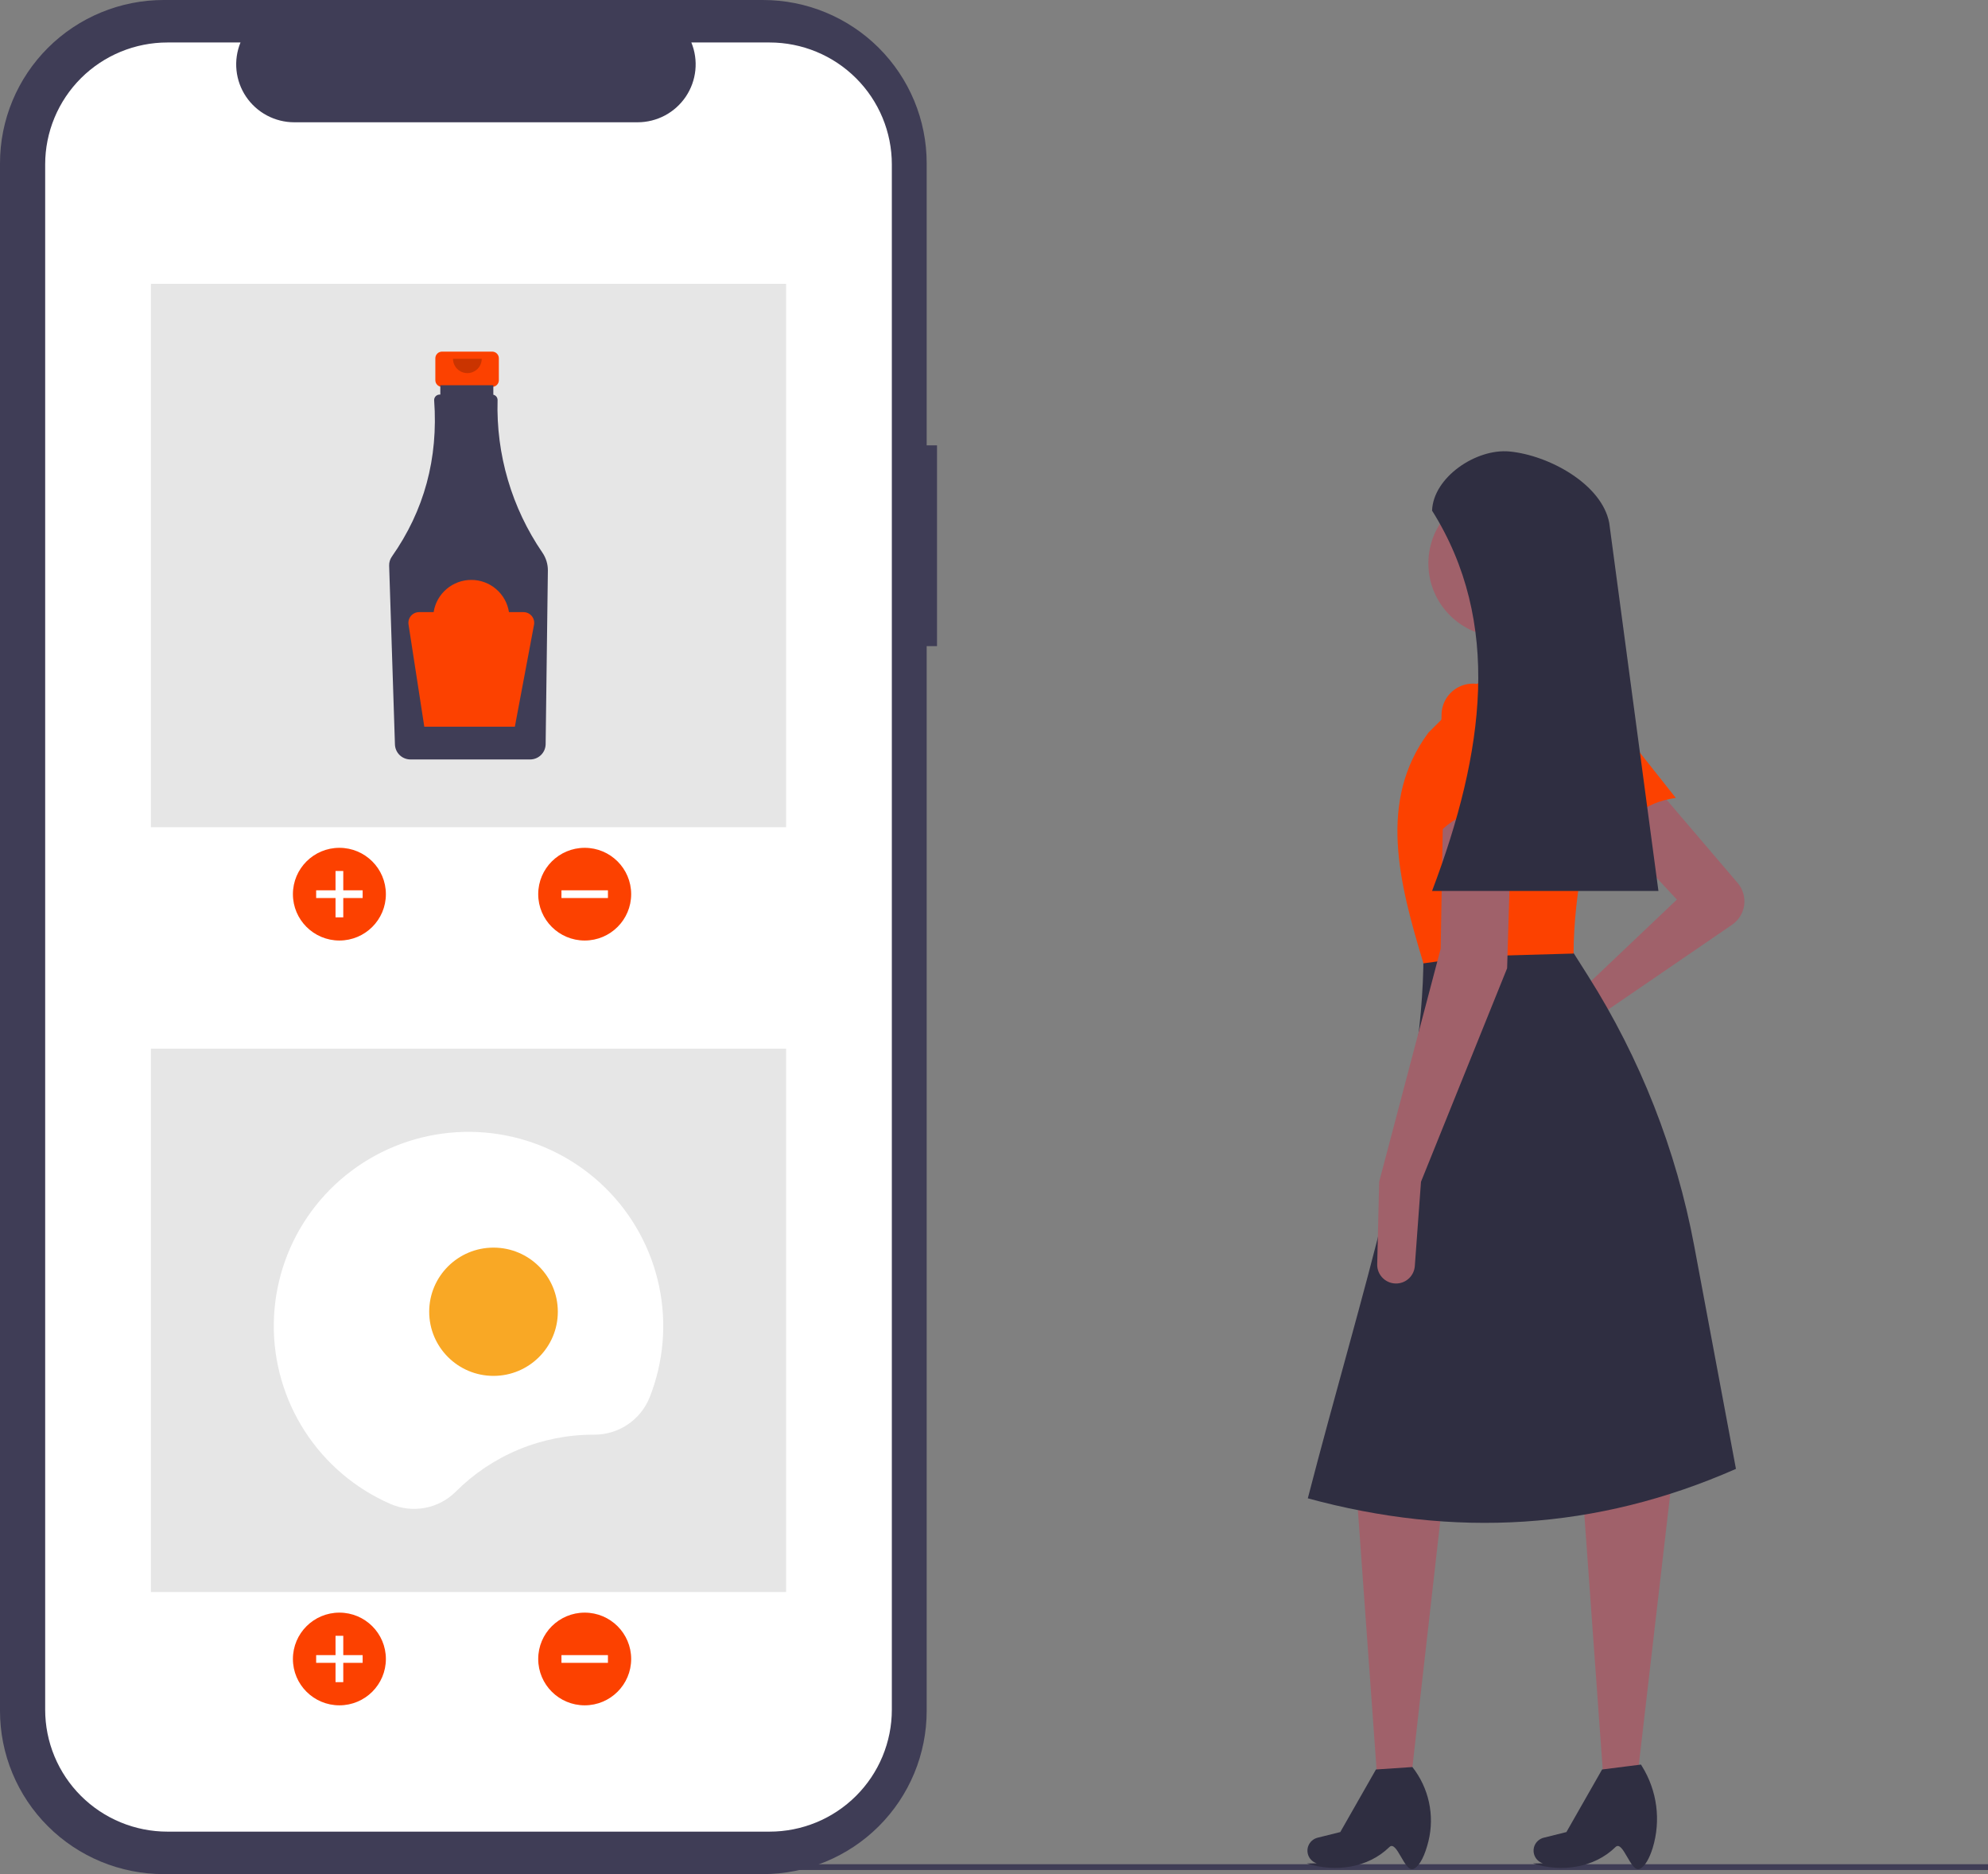 <svg width="210" height="198" viewBox="0 0 210 198" fill="none" xmlns="http://www.w3.org/2000/svg">
<rect x="0" y="0" width="210" height="198" fill="#808080" stroke="none"/>
<g clip-path="url(#clip0_30_512)">
<path d="M210 196.956H68.289V197.566H210V196.956Z" fill="#3F3D56"/>
<path d="M183.553 93.285C183.826 93.604 184.029 93.978 184.147 94.38C184.266 94.783 184.299 95.206 184.244 95.622C184.188 96.039 184.046 96.439 183.826 96.796C183.606 97.154 183.313 97.462 182.966 97.699L168.3 107.743L161.842 112.037C161.475 112.281 161.03 112.38 160.594 112.315C160.158 112.25 159.762 112.026 159.483 111.685C159.32 111.487 159.202 111.256 159.138 111.007C159.074 110.759 159.064 110.5 159.11 110.248C159.156 109.995 159.256 109.756 159.404 109.546C159.551 109.336 159.743 109.161 159.965 109.032L166.22 105.41L177.137 95.039L170.119 87.521L175.317 83.632L183.553 93.285Z" fill="#A0616A"/>
<path d="M149.066 187.853H145.478L143.347 158.298L152.445 158.039L149.066 187.853Z" fill="#A0616A"/>
<path d="M149.326 197.446C148.369 197.881 147.568 194.353 146.761 195.144C144.504 197.356 141.048 197.838 138.035 196.872L139.09 196.86C138.908 196.802 138.74 196.708 138.596 196.583C138.452 196.458 138.334 196.305 138.251 196.133C138.168 195.962 138.121 195.775 138.112 195.585C138.103 195.395 138.133 195.205 138.2 195.026C138.281 194.813 138.412 194.622 138.582 194.471C138.753 194.319 138.957 194.211 139.179 194.155L141.579 193.557L145.348 186.946L149.196 186.687C150.053 187.777 150.652 189.048 150.946 190.402C151.241 191.757 151.224 193.161 150.896 194.508C150.547 195.929 150.008 197.135 149.326 197.446Z" fill="#2F2E41"/>
<path d="M172.952 187.853H169.365L167.234 158.298L176.591 156.483L172.952 187.853Z" fill="#A0616A"/>
<path d="M173.212 197.446C172.256 197.881 171.454 194.353 170.648 195.144C168.391 197.356 164.935 197.838 161.922 196.872L162.976 196.86C162.794 196.802 162.626 196.708 162.482 196.583C162.338 196.458 162.221 196.305 162.138 196.133C162.055 195.962 162.007 195.775 161.999 195.585C161.99 195.395 162.02 195.205 162.087 195.026C162.167 194.813 162.298 194.622 162.469 194.471C162.639 194.319 162.844 194.211 163.066 194.155L165.466 193.557L169.235 186.946L173.342 186.427L173.446 186.596C174.24 187.873 174.752 189.304 174.948 190.793C175.143 192.283 175.018 193.797 174.581 195.234C174.239 196.326 173.774 197.19 173.212 197.446Z" fill="#2F2E41"/>
<path d="M177.02 84.301C173.721 84.758 171.437 86.561 170.507 90.156L164.443 78.988C164.083 78.278 163.992 77.463 164.186 76.691C164.38 75.92 164.846 75.244 165.499 74.788C166.192 74.304 167.044 74.102 167.882 74.224C168.719 74.346 169.478 74.783 170.002 75.445L177.02 84.301Z" fill="#FC4100"/>
<path d="M183.375 155.187C168.63 161.694 153.541 162.495 138.149 158.298C143.77 136.554 150.406 116.894 150.365 100.743L165.44 99.447L167.762 103.117C173.269 111.826 177.07 121.497 178.964 131.618L183.375 155.187Z" fill="#2F2E41"/>
<path d="M158.683 67.299C162.989 67.299 166.48 63.817 166.48 59.521C166.48 55.226 162.989 51.743 158.683 51.743C154.376 51.743 150.885 55.226 150.885 59.521C150.885 63.817 154.376 67.299 158.683 67.299Z" fill="#A0616A"/>
<path d="M167.26 73.262L157.643 73.78L156.083 65.225L163.881 63.929L167.26 73.262Z" fill="#A0616A"/>
<path d="M166.22 100.743L155.684 101.039L150.365 101.78C147.754 93.177 145.556 84.594 150.885 77.41L157.123 71.188L166.48 70.928L166.604 70.999C168.09 71.848 169.242 73.177 169.869 74.766C170.497 76.356 170.563 78.111 170.056 79.743C167.734 87.269 166.243 94.377 166.22 100.743Z" fill="#FC4100"/>
<path d="M150.105 124.854L149.452 133.763C149.417 134.24 149.21 134.688 148.87 135.026C148.53 135.363 148.079 135.566 147.6 135.598C147.324 135.616 147.048 135.577 146.788 135.483C146.528 135.389 146.291 135.242 146.091 135.051C145.892 134.86 145.734 134.63 145.629 134.375C145.523 134.12 145.472 133.846 145.479 133.571L145.687 124.854L152.185 100.224L152.445 85.188L159.722 84.928L159.202 102.298L150.105 124.854Z" fill="#A0616A"/>
<path d="M160.502 86.225C157.416 84.973 154.535 85.392 151.925 88.039L152.282 75.343C152.327 74.549 152.658 73.798 153.213 73.228C153.768 72.657 154.511 72.305 155.305 72.236C156.148 72.163 156.987 72.414 157.651 72.938C158.314 73.462 158.751 74.219 158.873 75.054L160.502 86.225Z" fill="#FC4100"/>
<path d="M175.187 94.132H151.275C156.853 79.398 158.652 65.691 151.275 53.947C151.402 50.42 155.937 47.362 159.46 47.7C163.62 48.099 169.21 51.148 169.989 55.243L175.187 94.132Z" fill="#2F2E41"/>
<path d="M98.98 47.052H97.889V17.249C97.889 14.984 97.442 12.741 96.573 10.648C95.704 8.555 94.43 6.654 92.824 5.052C91.218 3.45 89.312 2.18 87.214 1.313C85.115 0.446 82.867 -6.78818e-06 80.596 0H17.293C15.022 -5.00179e-06 12.774 0.446 10.675 1.313C8.577 2.18 6.671 3.45 5.065 5.052C3.459 6.654 2.185 8.555 1.316 10.648C0.447 12.741 5.85279e-05 14.984 6.10352e-05 17.249V180.751C5.92442e-05 183.016 0.447 185.259 1.316 187.352C2.185 189.445 3.459 191.346 5.065 192.948C6.671 194.55 8.577 195.82 10.675 196.687C12.774 197.554 15.022 198 17.293 198H80.596C82.867 198 85.115 197.554 87.214 196.687C89.312 195.82 91.218 194.55 92.824 192.948C94.43 191.346 95.704 189.445 96.573 187.352C97.442 185.259 97.889 183.016 97.889 180.751V68.266H98.98V47.052Z" fill="#3F3D56"/>
<path d="M81.293 4.488H73.03C73.41 5.417 73.555 6.425 73.453 7.423C73.35 8.422 73.003 9.38 72.442 10.213C71.88 11.046 71.123 11.728 70.235 12.2C69.347 12.672 68.356 12.919 67.35 12.919H31.084C30.078 12.919 29.088 12.672 28.2 12.2C27.312 11.728 26.554 11.046 25.992 10.213C25.431 9.38 25.084 8.422 24.981 7.423C24.879 6.425 25.024 5.417 25.404 4.488H17.686C15.99 4.488 14.311 4.821 12.744 5.468C11.177 6.115 9.753 7.064 8.554 8.26C7.355 9.457 6.404 10.877 5.755 12.44C5.106 14.002 4.772 15.677 4.772 17.369V180.631C4.772 182.322 5.106 183.997 5.755 185.56C6.404 187.123 7.355 188.543 8.554 189.739C9.753 190.936 11.177 191.884 12.744 192.532C14.311 193.179 15.99 193.512 17.686 193.512H81.293C82.99 193.512 84.669 193.179 86.236 192.532C87.802 191.884 89.226 190.936 90.425 189.739C91.625 188.543 92.576 187.123 93.225 185.56C93.874 183.997 94.208 182.322 94.208 180.631V17.369C94.208 13.953 92.847 10.676 90.425 8.26C88.003 5.845 84.719 4.488 81.293 4.488Z" fill="white"/>
<path d="M83.039 29.99H15.941V87.395H83.039V29.99Z" fill="#E6E6E6"/>
<path d="M35.852 99.366C38.564 99.366 40.762 97.173 40.762 94.469C40.762 91.764 38.564 89.572 35.852 89.572C33.141 89.572 30.942 91.764 30.942 94.469C30.942 97.173 33.141 99.366 35.852 99.366Z" fill="#FC4100"/>
<path d="M38.307 94.061H36.261V92.02H35.443V94.061H33.397V94.877H35.443V96.917H36.261V94.877H38.307V94.061Z" fill="white"/>
<path d="M61.764 99.366C64.475 99.366 66.673 97.173 66.673 94.469C66.673 91.764 64.475 89.572 61.764 89.572C59.052 89.572 56.854 91.764 56.854 94.469C56.854 97.173 59.052 99.366 61.764 99.366Z" fill="#FC4100"/>
<path d="M64.219 94.877V94.061H59.309V94.877H64.219Z" fill="white"/>
<path d="M51.992 37.149H46.69C46.503 37.149 46.325 37.223 46.193 37.355C46.061 37.486 45.987 37.665 45.987 37.851V40.172C45.987 40.358 46.061 40.536 46.193 40.668C46.325 40.799 46.503 40.873 46.69 40.873H47.569V44.352H51.114V40.873H51.992C52.179 40.873 52.358 40.799 52.489 40.668C52.621 40.536 52.695 40.358 52.695 40.172V37.851C52.695 37.665 52.621 37.486 52.489 37.355C52.358 37.223 52.179 37.149 51.992 37.149Z" fill="#FC4100"/>
<path d="M57.303 58.396C54.056 53.656 52.396 48.013 52.561 42.274C52.564 42.142 52.521 42.013 52.439 41.908C52.357 41.804 52.242 41.731 52.112 41.702V40.699H46.512V41.688H46.435C46.359 41.688 46.285 41.703 46.215 41.732C46.145 41.761 46.082 41.803 46.029 41.856C45.975 41.91 45.933 41.973 45.904 42.043C45.876 42.112 45.861 42.187 45.861 42.262C45.861 42.276 45.861 42.29 45.862 42.304C46.304 48.438 44.814 53.939 41.393 58.807C41.196 59.087 41.096 59.423 41.107 59.764L41.719 78.657C41.734 79.079 41.911 79.478 42.214 79.772C42.517 80.067 42.922 80.233 43.345 80.236H56.011C56.439 80.233 56.848 80.063 57.152 79.763C57.456 79.463 57.63 79.056 57.638 78.63L57.874 60.286C57.881 59.613 57.682 58.953 57.303 58.396Z" fill="#3F3D56"/>
<path opacity="0.2" d="M50.887 37.906C50.887 38.307 50.727 38.692 50.443 38.976C50.158 39.259 49.773 39.419 49.37 39.419C48.968 39.419 48.582 39.259 48.298 38.976C48.013 38.692 47.854 38.307 47.854 37.906" fill="black"/>
<path d="M55.298 64.671H53.764C53.618 63.723 53.136 62.859 52.406 62.235C51.677 61.611 50.747 61.267 49.786 61.267C48.824 61.267 47.894 61.611 47.165 62.235C46.435 62.859 45.953 63.723 45.807 64.671H44.273C44.11 64.671 43.948 64.706 43.8 64.774C43.652 64.842 43.52 64.942 43.414 65.065C43.308 65.189 43.229 65.334 43.184 65.49C43.14 65.647 43.129 65.811 43.154 65.972L44.82 76.774H54.387L56.411 66.008C56.441 65.845 56.435 65.677 56.394 65.517C56.352 65.356 56.275 65.207 56.169 65.079C56.063 64.951 55.93 64.849 55.779 64.778C55.629 64.708 55.464 64.671 55.298 64.671Z" fill="#FC4100"/>
<path d="M83.039 110.792H15.941V168.197H83.039V110.792Z" fill="#E6E6E6"/>
<path d="M35.852 180.168C38.564 180.168 40.762 177.975 40.762 175.271C40.762 172.566 38.564 170.374 35.852 170.374C33.141 170.374 30.942 172.566 30.942 175.271C30.942 177.975 33.141 180.168 35.852 180.168Z" fill="#FC4100"/>
<path d="M38.307 174.863H36.261V172.822H35.443V174.863H33.397V175.679H35.443V177.719H36.261V175.679H38.307V174.863Z" fill="white"/>
<path d="M61.764 180.168C64.475 180.168 66.673 177.975 66.673 175.271C66.673 172.566 64.475 170.374 61.764 170.374C59.052 170.374 56.854 172.566 56.854 175.271C56.854 177.975 59.052 180.168 61.764 180.168Z" fill="#FC4100"/>
<path d="M64.219 175.679V174.863H59.309V175.679H64.219Z" fill="white"/>
<path d="M62.699 151.574L62.736 151.574C63.999 151.584 65.236 151.215 66.286 150.514C67.336 149.812 68.149 148.812 68.62 147.642C70.104 143.899 70.452 139.803 69.619 135.864C68.787 131.925 66.811 128.318 63.938 125.491C61.065 122.664 57.422 120.742 53.462 119.965C49.503 119.188 45.401 119.589 41.669 121.12C37.936 122.651 34.738 125.243 32.471 128.574C30.205 131.905 28.971 135.827 28.923 139.852C28.875 143.877 30.015 147.827 32.201 151.211C34.387 154.595 37.523 157.262 41.218 158.881C42.366 159.388 43.641 159.538 44.876 159.309C46.111 159.081 47.248 158.486 48.137 157.601C50.046 155.688 52.315 154.17 54.814 153.136C57.313 152.101 59.993 151.57 62.699 151.574Z" fill="white"/>
<path d="M52.132 145.362C55.883 145.362 58.925 142.329 58.925 138.586C58.925 134.844 55.883 131.811 52.132 131.811C48.38 131.811 45.338 134.844 45.338 138.586C45.338 142.329 48.38 145.362 52.132 145.362Z" fill="#F9A825"/>
</g>
<defs>
<clipPath id="clip0_30_512">
<rect width="210" height="198" fill="white"/>
</clipPath>
</defs>
</svg>
